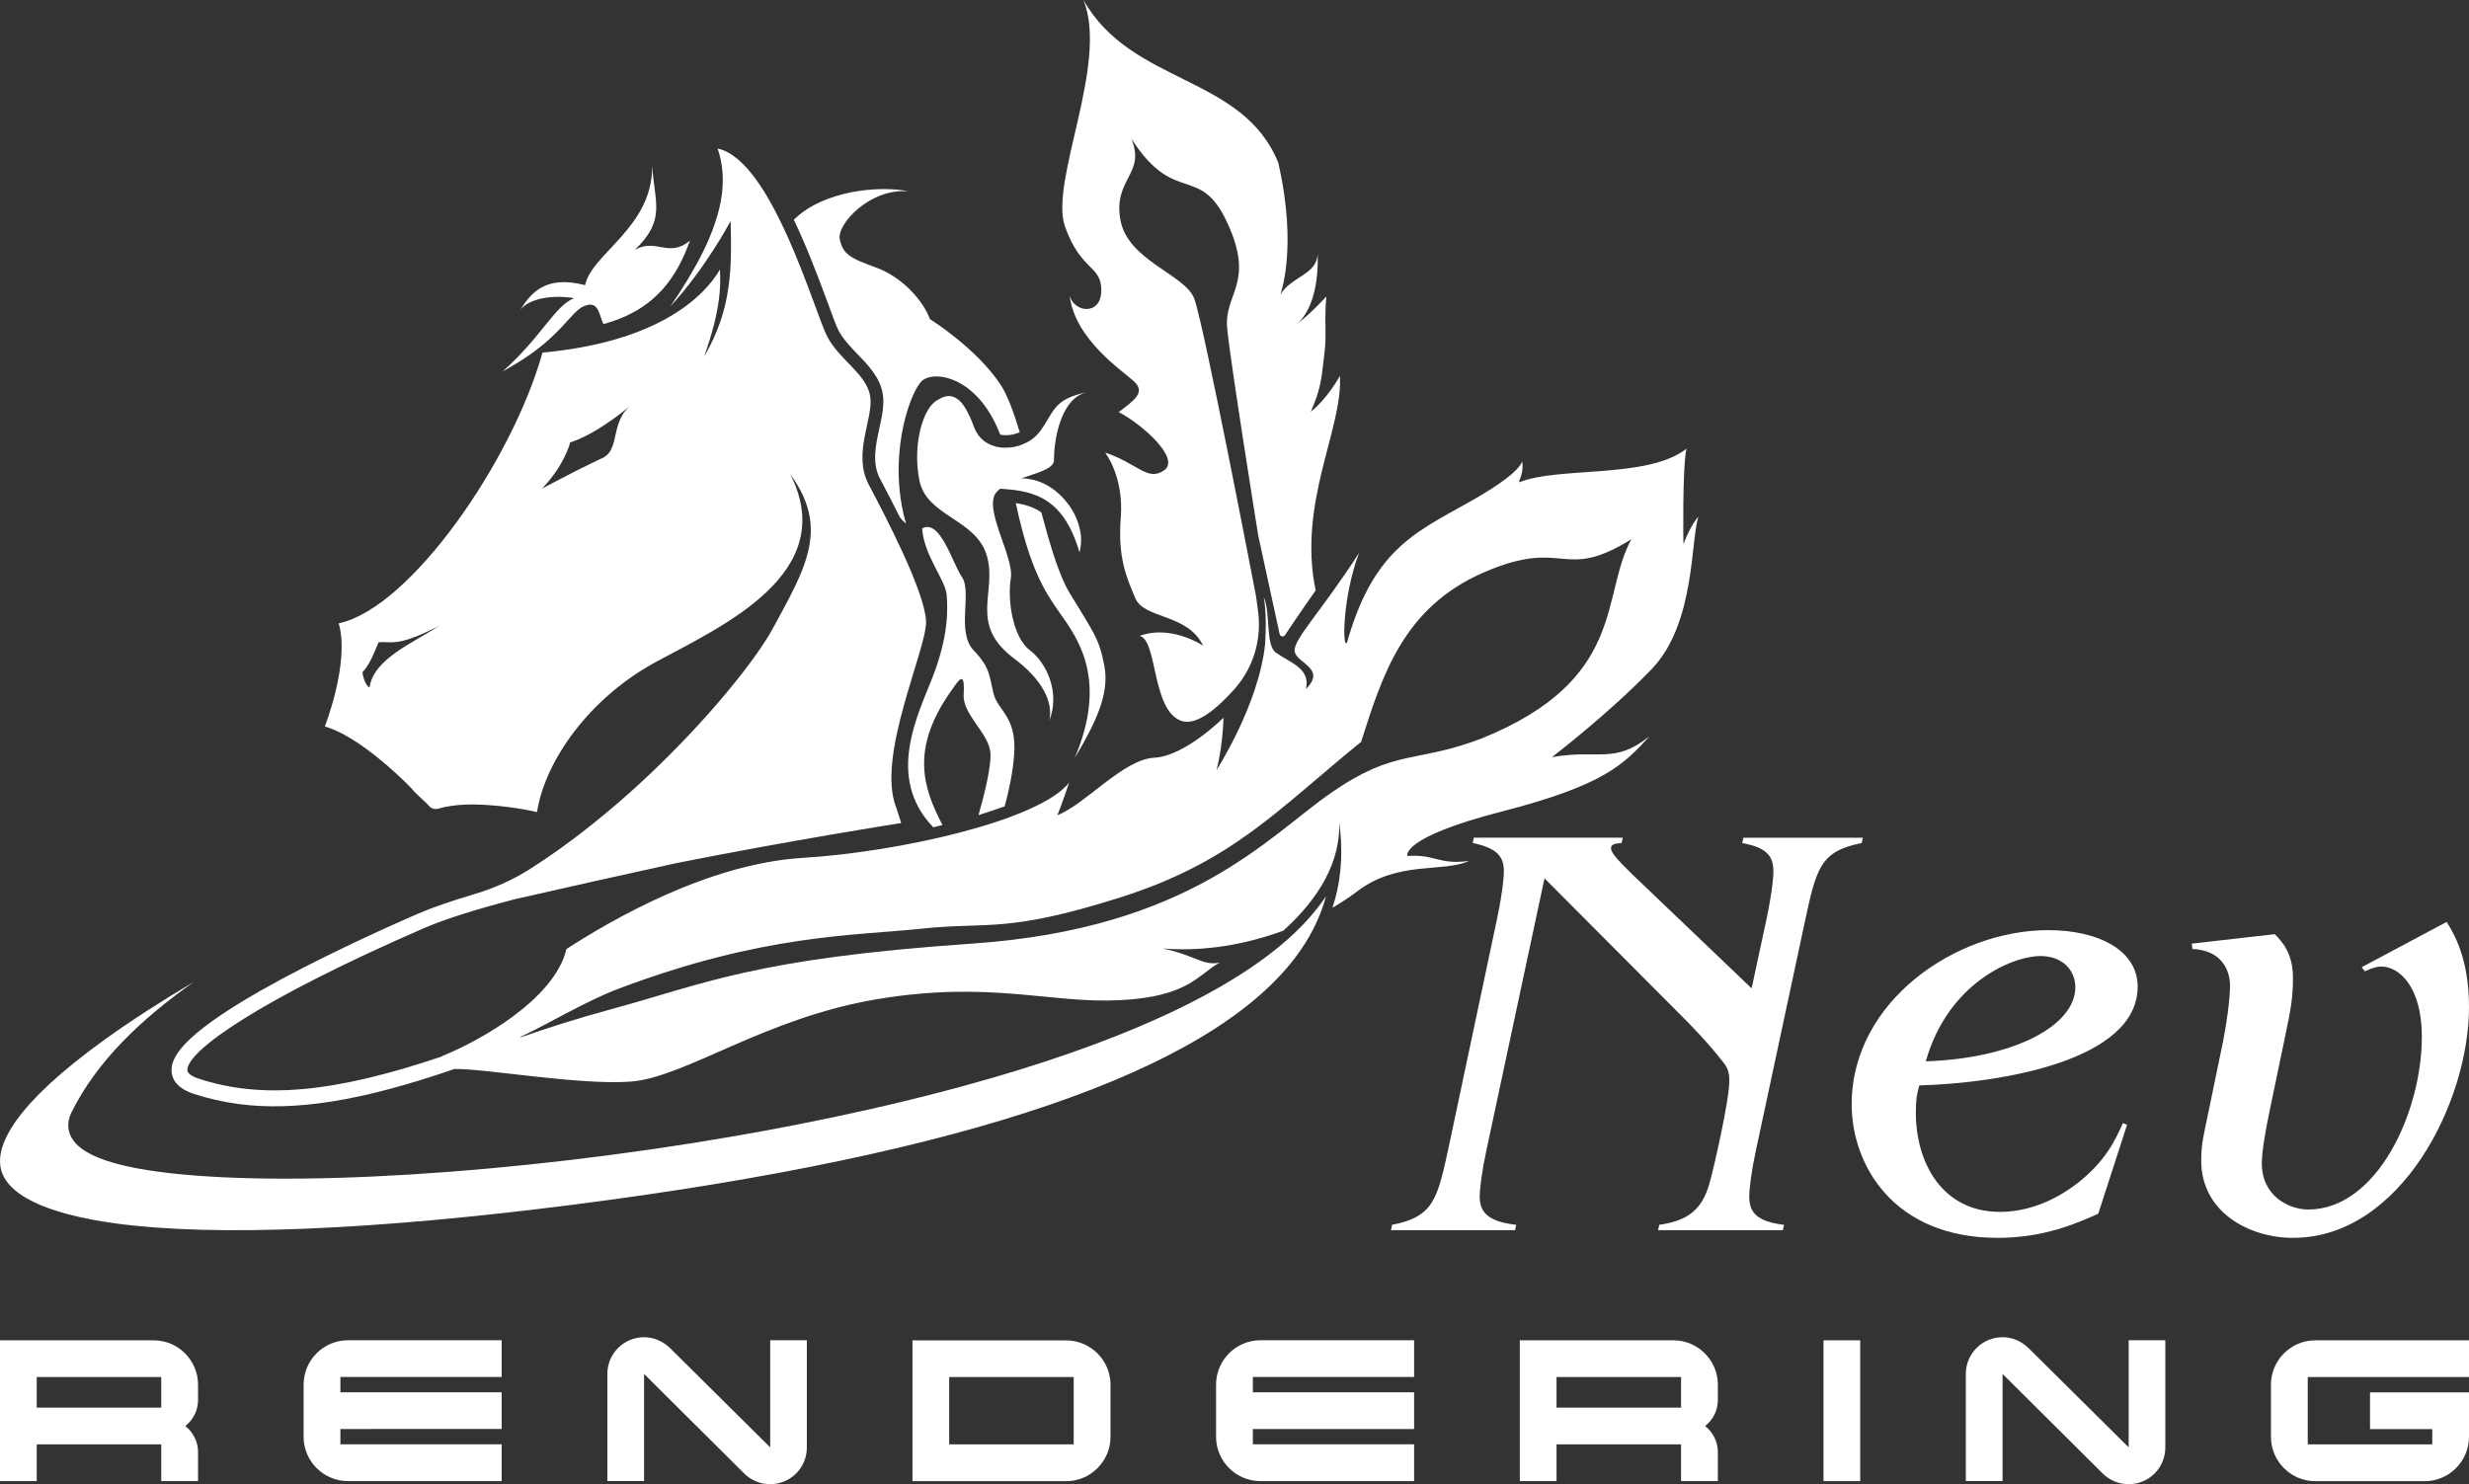 <?xml version="1.0" encoding="utf-8"?>
<!-- Generator: Adobe Illustrator 23.0.3, SVG Export Plug-In . SVG Version: 6.00 Build 0)  -->
<svg version="1.1" id="Layer_1" xmlns="http://www.w3.org/2000/svg" xmlns:xlink="http://www.w3.org/1999/xlink" x="0px" y="0px"
	 viewBox="0 0 324 194.82" style="enable-background:new 0 0 324 194.82;" xml:space="preserve">
<rect x="0" y="0" width="324" height="194.82" fill="#333333" stroke="none"/>
<style type="text/css">
	.st0{fill:#FFFFFF;}
	.st1{fill:url(#SVGID_1_);}
	.st2{fill:url(#SVGID_2_);}
	.st3{fill:url(#SVGID_3_);}
	.st4{fill:url(#SVGID_4_);}
	.st5{fill:url(#SVGID_5_);}
	.st6{fill:url(#SVGID_6_);}
	.st7{fill:url(#SVGID_7_);}
	.st8{fill:url(#SVGID_8_);}
	.st9{fill:url(#SVGID_9_);}
	.st10{fill:url(#SVGID_10_);}
	.st11{fill:url(#SVGID_11_);}
	.st12{fill:url(#SVGID_12_);}
	.st13{fill:url(#SVGID_13_);}
	.st14{fill:url(#SVGID_14_);}
	.st15{fill:url(#SVGID_15_);}
	.st16{fill:url(#SVGID_16_);}
	.st17{fill:url(#SVGID_17_);}
	.st18{fill:url(#SVGID_18_);}
	.st19{fill:url(#SVGID_19_);}
	.st20{fill:url(#SVGID_20_);}
	.st21{fill:url(#SVGID_21_);}
	.st22{fill:url(#SVGID_22_);}
	.st23{fill:url(#SVGID_23_);}
	.st24{fill:url(#SVGID_24_);}
	.st25{fill:url(#SVGID_25_);}
	.st26{fill:url(#SVGID_26_);}
	.st27{fill:url(#SVGID_27_);}
	.st28{fill:url(#SVGID_28_);}
	.st29{fill:url(#SVGID_29_);}
	.st30{fill:url(#SVGID_30_);}
	.st31{fill:url(#SVGID_31_);}
	.st32{fill:url(#SVGID_32_);}
	.st33{fill:url(#SVGID_33_);}
	.st34{fill:url(#SVGID_34_);}
	.st35{fill:url(#SVGID_35_);}
	.st36{fill:url(#SVGID_36_);}
	.st37{fill:url(#SVGID_37_);}
	.st38{fill:url(#SVGID_38_);}
	.st39{fill:url(#SVGID_39_);}
	.st40{fill:url(#SVGID_40_);}
	.st41{fill:url(#SVGID_41_);}
	.st42{fill:url(#SVGID_42_);}
	.st43{fill:url(#SVGID_43_);}
	.st44{fill:url(#SVGID_44_);}
	.st45{fill:url(#SVGID_45_);}
</style>
<g>
	<g>
		<path class="st0" d="M110.06,43.42c0.59,1.11,1.56,2.12,2.49,3.09c1.47,1.52,2.99,3.1,3.31,5.3c0.2,1.38-0.12,2.84-0.46,4.4
			c-0.49,2.25-1,4.58,0.09,6.64c0.97,1.84,1.85,3.54,2.63,5.11c0.26,0.3,0.52,0.56,0.78,0.78c-2.43-8.4,0.25-16.57,1.91-18.57
			c1.42-1.72,7.46-0.95,10.44,6.87c0.08,0.02,0.17,0.04,0.26,0.05c0.77,0.1,1.6-0.04,2.31-0.36c-0.8-2.63-1.61-4.85-2.48-6.18
			c-3.2-4.88-9.31-8.66-9.31-8.66c-0.86-2.39-3.6-5.52-7.09-6.78c-3.49-1.26-4.31-1.77-4.74-3.7c-0.43-1.94,3.97-6.78,9.05-6.29
			c-3.79-0.8-11.14-0.16-15.08,3.72c1.61,3.36,3.06,7.14,4.42,10.82C109.21,41.37,109.76,42.86,110.06,43.42z"/>
		<path class="st0" d="M144.93,87.45c-0.69-3.65-1.31-4.23-4.62-9.71c-1.32-2.19-2.51-6.18-3.66-10.49
			c-0.98-0.67-2.09-1.02-3.35-1.22c1.79,8.39,3.69,11.5,5.76,14.41c2.41,3.39,6.33,8.76,1.98,19.04
			C143.72,94.99,145.63,91.1,144.93,87.45z"/>
		<path class="st0" d="M65.96,48.75c1.32-0.72,2.45-1.42,3.42-2.09c1.09-0.76,1.98-1.48,2.72-2.15c2.38-2.15,3.3-3.78,4.5-4.31
			c1.91-0.84,1.97,0.96,2.58,2.34c7.15-1.93,9.77-6.57,11.36-10.95c-2.81,2.32-4.44-0.4-7.25,1.22c4.12-3.94,2.62-6.14,2.29-11.07
			c0.11,8.1-7.94,11.51-8.8,15.69c-5.23-1.36-7.13,1.05-8.51,3.26c1.16-1.53,4.22-2.03,7.08-1.55
			C72.82,40.09,71.06,44.25,65.96,48.75z"/>
		<path class="st0" d="M131.81,58.76c-0.03,0-0.06,0-0.09,0c-0.03,0-0.06,0-0.09,0c-0.12-0.01-0.23-0.02-0.35-0.03c0,0,0,0-0.01,0
			c-0.01,0-0.01,0-0.02,0c-0.17-0.02-0.33-0.06-0.49-0.09c-0.02-0.01-0.04-0.01-0.07-0.02c-0.16-0.04-0.31-0.09-0.47-0.15
			c-0.03-0.01-0.06-0.02-0.09-0.03c-0.15-0.06-0.3-0.13-0.44-0.2c-0.02-0.01-0.05-0.03-0.07-0.04c-0.15-0.08-0.29-0.17-0.43-0.27
			c0,0-0.01-0.01-0.01-0.01c-0.13-0.1-0.26-0.21-0.38-0.33c-0.02-0.02-0.04-0.03-0.05-0.05c-0.12-0.12-0.23-0.25-0.33-0.38
			c-0.02-0.03-0.04-0.05-0.06-0.08c-0.1-0.14-0.19-0.29-0.28-0.45c-0.01-0.02-0.03-0.05-0.04-0.08c-0.09-0.17-0.17-0.35-0.24-0.54
			c-0.08-0.21-0.15-0.41-0.23-0.61c-0.02-0.05-0.04-0.1-0.06-0.15c-0.07-0.18-0.14-0.35-0.22-0.51c-0.01-0.01-0.01-0.03-0.02-0.04
			c-0.08-0.17-0.16-0.33-0.24-0.49c-0.02-0.04-0.04-0.08-0.06-0.12c-0.07-0.13-0.14-0.26-0.21-0.38c-0.01-0.02-0.02-0.04-0.03-0.06
			c-0.08-0.13-0.16-0.25-0.24-0.37c-0.02-0.03-0.04-0.06-0.06-0.09c-0.07-0.1-0.14-0.19-0.21-0.27c-0.01-0.02-0.03-0.04-0.04-0.05
			c-0.08-0.09-0.17-0.18-0.25-0.26c-0.02-0.02-0.04-0.04-0.06-0.06c-0.07-0.06-0.14-0.12-0.22-0.17c-0.02-0.01-0.04-0.03-0.05-0.04
			c-0.09-0.06-0.17-0.11-0.26-0.15c-0.02-0.01-0.04-0.02-0.06-0.03c-0.07-0.03-0.15-0.06-0.22-0.09c-0.02-0.01-0.04-0.01-0.06-0.02
			c-0.09-0.02-0.18-0.04-0.26-0.05c-0.12-0.01-0.24-0.02-0.37-0.01c-0.03,0-0.06,0.01-0.09,0.01c-0.1,0.01-0.2,0.03-0.29,0.06
			c-0.04,0.01-0.09,0.03-0.13,0.04c-0.09,0.03-0.18,0.07-0.28,0.11c-0.04,0.02-0.08,0.03-0.12,0.06c-0.13,0.07-0.26,0.14-0.4,0.23
			c-1.9,0.93-3.35,5.77-2.41,10.54c0.94,4.77,7.42,5.05,8.85,9.89c1.42,4.84-2.49,8.95,3.61,13.53c5.66,4.25,4.7,7.77,4.54,8.25
			c1.55-3.72-0.28-7.69-2.51-9.37c-2.24-1.69-2.96-6.62-2.49-9.42c0.48-2.8-3.71-9.22-1.88-11.32c0.14-0.16,0.3-0.31,0.48-0.45h0
			c0.31,0.02,0.62,0.04,0.93,0.07c0.02,0,0.05,0,0.07,0.01c0.23,0.02,0.46,0.04,0.68,0.07c0,0,0,0,0,0
			c0.07,0.01,0.14,0.01,0.21,0.02c1.03,0.14,2.01,0.36,2.92,0.74c0,0,0,0,0,0c0.01,0,0.02,0.01,0.03,0.01
			c0.09,0.04,0.17,0.07,0.25,0.11c0.03,0.01,0.06,0.02,0.08,0.04c0.11,0.05,0.22,0.11,0.33,0.16c0.02,0.01,0.05,0.03,0.07,0.04
			c0.09,0.05,0.17,0.09,0.25,0.14c0.04,0.02,0.07,0.05,0.11,0.07c0.07,0.04,0.14,0.08,0.21,0.13c0.04,0.03,0.08,0.05,0.12,0.08
			c0.07,0.04,0.13,0.09,0.19,0.14c0.04,0.03,0.08,0.06,0.12,0.09c0.06,0.05,0.13,0.1,0.19,0.15c0.04,0.03,0.07,0.06,0.11,0.09
			c0.07,0.06,0.14,0.12,0.21,0.19c0.03,0.02,0.05,0.05,0.08,0.07c0.1,0.09,0.19,0.18,0.29,0.28c0.02,0.02,0.03,0.03,0.05,0.05
			c0.08,0.08,0.16,0.16,0.23,0.25c0.03,0.04,0.06,0.07,0.09,0.11c0.06,0.07,0.12,0.14,0.18,0.21c0.03,0.04,0.07,0.09,0.1,0.13
			c0.06,0.07,0.11,0.14,0.16,0.22c0.03,0.05,0.07,0.09,0.1,0.14c0.05,0.08,0.11,0.15,0.16,0.23c0.03,0.05,0.06,0.09,0.09,0.14
			c0.06,0.09,0.11,0.18,0.17,0.28c0.02,0.04,0.05,0.08,0.07,0.12c0.08,0.14,0.16,0.28,0.24,0.42c0.01,0.02,0.02,0.03,0.03,0.05
			c0.07,0.13,0.14,0.26,0.2,0.4c0.03,0.05,0.05,0.11,0.07,0.16c0.05,0.1,0.1,0.21,0.15,0.32c0.03,0.06,0.05,0.13,0.08,0.19
			c0.04,0.1,0.09,0.21,0.13,0.32c0.03,0.07,0.05,0.14,0.08,0.2c0.04,0.11,0.08,0.22,0.13,0.34c0.03,0.07,0.05,0.14,0.08,0.21
			c0.04,0.12,0.09,0.25,0.13,0.38c0.02,0.06,0.04,0.12,0.06,0.19c0.06,0.19,0.12,0.39,0.18,0.6c0.04-0.13,0.07-0.26,0.09-0.39
			c0.01-0.04,0.01-0.09,0.02-0.13c0.02-0.09,0.03-0.17,0.04-0.26c0.01-0.05,0.01-0.11,0.02-0.16c0.01-0.08,0.02-0.16,0.02-0.24
			c0-0.06,0-0.11,0.01-0.17c0-0.08,0.01-0.15,0.01-0.23c0-0.06,0-0.12,0-0.18c0-0.07,0-0.15-0.01-0.22c0-0.06-0.01-0.12-0.01-0.18
			c-0.01-0.07-0.01-0.15-0.02-0.22c-0.01-0.06-0.02-0.12-0.03-0.19c-0.01-0.07-0.02-0.15-0.04-0.22c-0.01-0.06-0.02-0.13-0.04-0.19
			c-0.01-0.07-0.03-0.14-0.05-0.22c-0.01-0.06-0.03-0.13-0.05-0.19c-0.02-0.07-0.04-0.14-0.06-0.21c-0.02-0.06-0.04-0.12-0.06-0.19
			c-0.02-0.07-0.05-0.14-0.07-0.21c-0.02-0.06-0.04-0.12-0.07-0.19c-0.03-0.07-0.05-0.14-0.08-0.21c-0.02-0.06-0.05-0.12-0.08-0.18
			c-0.03-0.07-0.06-0.14-0.09-0.21c-0.03-0.06-0.05-0.12-0.08-0.18c-0.03-0.07-0.07-0.14-0.11-0.21c-0.03-0.06-0.06-0.12-0.09-0.17
			c-0.04-0.07-0.08-0.14-0.12-0.2c-0.03-0.06-0.06-0.11-0.1-0.17c-0.04-0.07-0.09-0.14-0.14-0.21c-0.03-0.05-0.06-0.1-0.1-0.15
			c-0.08-0.12-0.16-0.23-0.25-0.34c-0.04-0.05-0.07-0.09-0.11-0.14c-0.05-0.07-0.1-0.14-0.16-0.2c-0.04-0.05-0.08-0.1-0.13-0.15
			c-0.05-0.06-0.1-0.12-0.16-0.18c-0.05-0.05-0.09-0.1-0.14-0.15c-0.05-0.06-0.11-0.11-0.16-0.17c-0.05-0.05-0.1-0.1-0.15-0.14
			c-0.05-0.05-0.11-0.1-0.17-0.15c-0.05-0.05-0.1-0.09-0.16-0.14c-0.06-0.05-0.11-0.1-0.17-0.15c-0.05-0.04-0.11-0.09-0.16-0.13
			c-0.06-0.05-0.12-0.09-0.18-0.14c-0.06-0.04-0.11-0.08-0.17-0.12c-0.06-0.04-0.12-0.08-0.19-0.13c-0.06-0.04-0.12-0.08-0.18-0.11
			c-0.06-0.04-0.13-0.08-0.19-0.12c-0.06-0.03-0.12-0.07-0.18-0.1c-0.07-0.04-0.13-0.07-0.2-0.11c-0.06-0.03-0.12-0.06-0.18-0.09
			c-0.07-0.03-0.14-0.06-0.21-0.09c-0.06-0.03-0.12-0.05-0.19-0.08c-0.07-0.03-0.15-0.06-0.22-0.08c-0.06-0.02-0.12-0.05-0.18-0.07
			c-0.08-0.03-0.15-0.05-0.23-0.07c-0.06-0.02-0.12-0.04-0.18-0.05c-0.08-0.02-0.17-0.04-0.25-0.06c-0.2-0.05-0.41-0.09-0.62-0.12
			c-0.29-0.04-0.58-0.06-0.88-0.06c0,0,0,0,0,0c2.12-0.73,4.33-1.26,4.3-2.42c-0.04-1.81,0.59-7.93,4.23-8.87
			c-4.42,0.94-4.19,2.6-6.1,5.16c-0.07,0.09-0.14,0.17-0.21,0.26c-0.02,0.03-0.05,0.05-0.08,0.08c-0.05,0.05-0.1,0.11-0.15,0.16
			c-0.03,0.03-0.06,0.06-0.1,0.09c-0.05,0.05-0.1,0.09-0.15,0.14c-0.04,0.03-0.07,0.06-0.11,0.09c-0.05,0.04-0.11,0.08-0.16,0.13
			c-0.04,0.03-0.08,0.06-0.11,0.08c-0.06,0.04-0.11,0.08-0.17,0.12c-0.04,0.02-0.08,0.05-0.12,0.07c-0.06,0.04-0.13,0.07-0.19,0.11
			c-0.04,0.02-0.07,0.04-0.11,0.06c-0.07,0.04-0.15,0.08-0.22,0.11c-0.03,0.01-0.06,0.03-0.09,0.04c-0.09,0.04-0.18,0.08-0.27,0.11
			l0,0C133.5,58.64,132.64,58.79,131.81,58.76C131.81,58.76,131.81,58.76,131.81,58.76z"/>
		<path class="st0" d="M131.84,105.84c0.52-1.88,1.05-4.29,1.24-6.7c0.39-5.14-2.12-5.78-2.7-8.1c-0.59-2.33-0.36-3.29-2.63-5.7
			c-2.27-2.4-0.17-7.61-1.51-9.59c-1.33-1.98-2.86-7.67-5.23-6.39c0.22,3.52,3.08,6.8,3.22,8.72c0.14,1.92,0.28,5.33-1.86,10.83
			c-1.92,4.95-6.18,13.13,0.1,19.68c0.41-0.1,0.81-0.2,1.21-0.3c-2.53-4.85-4.36-10.07,1.39-17.96c1.13-1.7,1.53-1.74,1.39,0.84
			c-0.15,2.58,3.13,4.91,3.49,7.46c0.23,1.67-0.8,5.75-1.54,8.36C129.61,106.6,130.76,106.23,131.84,105.84z"/>
		<path class="st0" d="M222.88,67.83c0,0-0.84,0.74-1.97,3.56c0,0-0.16-9.9,0.4-12.49c-5.11,3.99-16.78,2.31-21.89,4.39
			c-0.32-0.04,0.58-0.85,0.34-2.73c-0.27,0.75-1.5,2.15-5.76,4.65c-7.5,4.41-13.58,6.14-17.24,19.15
			c-0.65,0.87-0.56-6.13,1.59-11.79c-5.1,7.92-8.77,11.47-8.44,13c0.33,1.53,4.17,2.16,1.47,4.87c0.61-2.73-2.04-3.41-3.9-4.75
			c-1.46-0.92-0.68-5.05-1.65-7.36c0,0,0.45,1.97,0.19,6.16c-0.81,7.99-6.39,16.6-6.39,16.6s0.8-2.76,0.93-6.89
			c0,0-5.04,5.06-9.1,5.26s-9.01,6.12-12.7,7.54c0,0,0.8-2.02,1.53-4.26c-3.97,4.99-22.37,9.1-34.91,9.86
			c-12.54,0.76-25.34,8.28-31.05,11.97c-1.51,6.49-11.18,11.99-16.34,14.06c0,0,0.01,0.01,0.03,0.03
			c-14.29,4.83-23.69,5.62-31.9,2.94c-0.56-0.18-1.5-0.57-1.53-1.12c-0.12-2.5,9.42-9.24,31-18.63c2.86-1.25,7.07-2.54,11.97-3.82
			c7.33-1.67,14.58-3.29,21.21-4.74c15.15-3.01,29.23-5.22,29.49-5.26l-0.64-2c-2.71-6.74,4.03-20.83,3.9-24.48
			c-0.13-3.84-5.33-13.81-7.51-17.92c-2.17-4.11,0.62-8.65,0.19-11.57c-0.43-2.92-4-4.77-5.63-7.85
			c-1.63-3.08-7.24-23.21-14.4-24.71c0.61,1.77,0.82,3.66,0.59,5.77c-0.02,0.19-0.05,0.38-0.08,0.58c-0.03,0.19-0.06,0.39-0.1,0.59
			c-0.11,0.6-0.25,1.21-0.44,1.84c-0.12,0.42-0.26,0.85-0.41,1.29c-0.08,0.22-0.16,0.44-0.24,0.66c-0.17,0.45-0.36,0.9-0.56,1.37
			c-0.2,0.47-0.42,0.94-0.66,1.42c-0.24,0.48-0.49,0.98-0.77,1.48c-0.41,0.76-0.86,1.54-1.35,2.35c-0.65,1.08-1.38,2.2-2.19,3.37
			c4.62-4.97,7.92-11.21,7.92-11.21c0.14,6.02,0.23,11.49-3.49,17.81c2.39-6.63,2.14-9.8,2.09-11.45
			c-2.13,3.67-8.24,9.53-23.29,10.91c-3.96,14.2-17.33,33.54-26.74,35.54c1.49,5.11-1.82,13.53-1.82,13.53
			c0.16,0.05,0.32,0.1,0.48,0.16c0.32,0.11,0.65,0.25,0.98,0.39c1.32,0.59,2.67,1.44,3.93,2.36c0.32,0.23,0.63,0.46,0.93,0.7
			c0.15,0.12,0.3,0.24,0.45,0.35c0.44,0.35,0.87,0.71,1.27,1.05c2,1.71,3.38,3.18,3.38,3.18c0.13,0.18,0.3,0.36,0.49,0.55
			c0.57,0.57,1.3,1.17,1.76,1.7c0.04,0.05,0.09,0.1,0.14,0.14c0.02,0.01,0.03,0.02,0.05,0.04c0.04,0.03,0.07,0.05,0.11,0.07
			c0.02,0.01,0.04,0.02,0.06,0.03c0.04,0.02,0.08,0.03,0.12,0.05c0.02,0.01,0.04,0.02,0.07,0.02c0.04,0.01,0.09,0.02,0.13,0.03
			c0.02,0,0.04,0.01,0.06,0.01c0.08,0.01,0.16,0.01,0.24,0.01c0.02,0,0.04,0,0.05-0.01c0.08-0.01,0.17-0.02,0.25-0.05
			c0.16-0.05,0.32-0.09,0.49-0.13c0.05-0.01,0.11-0.02,0.17-0.04c0.11-0.03,0.23-0.05,0.34-0.07c0.07-0.01,0.14-0.03,0.21-0.04
			c0.11-0.02,0.21-0.04,0.32-0.05c0.07-0.01,0.15-0.02,0.22-0.03c0.11-0.01,0.21-0.03,0.32-0.04c0.08-0.01,0.15-0.02,0.23-0.03
			c0.11-0.01,0.22-0.02,0.33-0.03c0.08-0.01,0.15-0.01,0.23-0.02c0.11-0.01,0.23-0.01,0.35-0.02c0.07,0,0.15-0.01,0.22-0.01
			c0.13-0.01,0.26-0.01,0.39-0.01c0.06,0,0.12,0,0.18-0.01c0.19,0,0.38,0,0.57,0c0.03,0,0.05,0,0.08,0c0.16,0,0.33,0,0.49,0.01
			c0.07,0,0.14,0,0.21,0.01c0.12,0,0.24,0.01,0.36,0.01c0.08,0,0.16,0.01,0.24,0.01c0.11,0.01,0.22,0.01,0.33,0.02
			c0.08,0,0.16,0.01,0.24,0.02c0.11,0.01,0.22,0.02,0.33,0.02c0.08,0.01,0.16,0.01,0.23,0.02c0.11,0.01,0.22,0.02,0.33,0.03
			c0.07,0.01,0.15,0.01,0.22,0.02c0.11,0.01,0.23,0.02,0.34,0.03c0.07,0.01,0.13,0.01,0.2,0.02c0.12,0.01,0.25,0.03,0.37,0.04
			c0.05,0.01,0.1,0.01,0.15,0.02c0.17,0.02,0.34,0.04,0.5,0.06c0,0,0,0,0.01,0c0.14,0.02,0.28,0.04,0.42,0.06
			c0.04,0.01,0.08,0.01,0.12,0.02c0.1,0.01,0.19,0.03,0.29,0.04c0.05,0.01,0.1,0.02,0.16,0.02c0.08,0.01,0.16,0.02,0.23,0.04
			c0.05,0.01,0.11,0.02,0.16,0.03c0.07,0.01,0.14,0.02,0.21,0.03c0.05,0.01,0.1,0.02,0.15,0.03c0.07,0.01,0.13,0.02,0.2,0.03
			c0.04,0.01,0.09,0.02,0.13,0.02c0.07,0.01,0.13,0.02,0.2,0.04c0.04,0.01,0.07,0.01,0.11,0.02c0.08,0.02,0.16,0.03,0.23,0.04
			c0.02,0,0.03,0.01,0.05,0.01c0.09,0.02,0.17,0.03,0.24,0.05c0.03,0.01,0.06,0.01,0.1,0.02c0.04,0.01,0.09,0.02,0.13,0.03
			c0.03,0.01,0.06,0.01,0.08,0.02c0.04,0.01,0.07,0.01,0.1,0.02c0.02,0.01,0.05,0.01,0.07,0.01c0.03,0.01,0.06,0.01,0.08,0.02
			c0.02,0,0.04,0.01,0.05,0.01c0.03,0.01,0.05,0.01,0.07,0.02c0.01,0,0.02,0,0.03,0.01c0.02,0,0.03,0.01,0.04,0.01
			c0.03,0.01,0.04,0.01,0.04,0.01c1.05-6.81,6.93-15.02,15.61-19.72c8.68-4.7,24.2-11.61,17.63-24.63c2.91,4,3.19,7.38,2.1,11
			c-0.12,0.4-0.26,0.81-0.41,1.22c-0.08,0.2-0.16,0.41-0.24,0.62c-0.42,1.03-0.93,2.1-1.5,3.21c-0.11,0.22-0.23,0.45-0.35,0.67
			c-0.59,1.13-1.24,2.31-1.92,3.56c-0.27,0.5-0.61,1.06-1.01,1.68c-1.59,2.47-4.17,5.82-7.46,9.52c-0.41,0.46-0.83,0.93-1.27,1.4
			c-0.43,0.47-0.88,0.95-1.33,1.43c-1.59,1.68-3.3,3.39-5.11,5.11c-0.52,0.49-1.04,0.98-1.58,1.47c-0.8,0.73-1.62,1.46-2.45,2.18
			c-0.56,0.48-1.12,0.96-1.69,1.43c-0.57,0.47-1.15,0.94-1.73,1.41c-1.16,0.93-2.35,1.84-3.56,2.72c-0.9,0.66-1.82,1.31-2.75,1.93
			c-0.62,0.42-1.24,0.83-1.86,1.22c-0.01,0.01-0.03,0.02-0.04,0.03c-2.29,1.46-4.79,2.56-7.4,3.33c-2.92,0.87-5.45,1.73-7.4,2.58
			c-4.59,2-13.36,5.97-20.62,10.1c-10.58,6.03-11.7,8.9-11.62,10.53c0.04,0.94,0.59,2.22,2.96,2.99c1.85,0.6,3.76,1.04,5.75,1.31
			c7.52,1.01,16.31-0.41,28.41-4.59c3.93-0.08,16.38,2.15,23.09,1.66c7.19-0.52,17.6-8.37,32.43-10.83s22.61,0.6,31.81,0.14
			c9.2-0.46,10.35-3.5,13.1-4.93c-2.29,0.44-3.17-0.96-7.51-1.86c5.62,0.47,11.13-0.6,15.85-2.33c4.76-4.3,7.45-9.01,7.35-14.14
			c0.42,3.16,0.4,6.58-0.6,10.14c-0.08,0.28-0.17,0.57-0.26,0.86c-0.01,0.04-0.03,0.09-0.04,0.13c1.21-0.71,2.31-1.44,3.26-2.16
			c5.33-4.06,11.17-2.43,14.67-3.98c-4.11,0.51-4.34-0.9-8.09-0.66c0,0-1.06-2.37,12.37-5.83c13.43-3.45,16.03-6.19,19.39-9.88
			c-4.65,3.73-6.7,1.65-12.8,2.74c0,0,7.46-5.69,13.15-11.62C222.49,81.8,221.85,70.77,222.88,67.83z M48.5,90.25
			c-0.71-0.36-0.94-1.99-0.94-1.99c1.02-1.16,1.47-2.41,2.11-3.94c0.1-0.01,0.2-0.02,0.3-0.03s0.19-0.01,0.28-0.01
			c0.32,0,0.64,0.03,1,0.03c0.31,0,0.66-0.02,1.09-0.09c0.36-0.06,0.76-0.16,1.25-0.31c0.29-0.09,0.61-0.21,0.96-0.34
			c0.82-0.32,1.82-0.78,3.06-1.42C54.37,84.31,48.96,86.49,48.5,90.25z M81.58,54.64c-0.09,0.16-0.17,0.33-0.24,0.5
			c-0.07,0.17-0.13,0.34-0.19,0.5c-0.06,0.17-0.11,0.34-0.15,0.51c-0.02,0.08-0.05,0.17-0.07,0.25c-0.09,0.34-0.16,0.67-0.23,0.99
			c-0.04,0.16-0.07,0.32-0.11,0.47c-0.08,0.31-0.17,0.6-0.28,0.87c-0.11,0.27-0.24,0.52-0.42,0.74c-0.09,0.11-0.18,0.21-0.29,0.3
			c-0.16,0.14-0.35,0.26-0.56,0.36c-0.51,0.23-1.17,0.55-1.9,0.91c-0.1,0.05-0.21,0.1-0.32,0.16c-0.21,0.11-0.43,0.21-0.65,0.32
			c-0.33,0.16-0.66,0.33-0.99,0.5c-0.33,0.17-0.66,0.33-0.97,0.5c-0.11,0.05-0.21,0.11-0.31,0.16c-0.21,0.11-0.41,0.21-0.6,0.31
			c-0.1,0.05-0.19,0.1-0.28,0.15c-0.18,0.1-0.36,0.19-0.52,0.27c-0.82,0.43-1.36,0.71-1.36,0.71c3.01-3.14,3.68-6.05,3.68-6.05
			c0.17-0.06,0.34-0.12,0.52-0.18c0.05-0.02,0.11-0.04,0.16-0.06c0.03-0.01,0.06-0.02,0.08-0.03c0.2-0.08,0.4-0.17,0.6-0.26
			c0.06-0.03,0.11-0.05,0.17-0.08c0.06-0.03,0.12-0.05,0.18-0.08c0.03-0.01,0.05-0.03,0.08-0.04c0.09-0.04,0.18-0.09,0.27-0.13
			c0.03-0.02,0.06-0.03,0.09-0.05c0.08-0.04,0.17-0.09,0.25-0.13c0.04-0.02,0.09-0.05,0.13-0.07c0.07-0.04,0.14-0.07,0.21-0.11
			c0.06-0.03,0.12-0.07,0.18-0.1c0.05-0.03,0.11-0.06,0.16-0.09c0.05-0.03,0.1-0.06,0.15-0.09c0.06-0.04,0.12-0.07,0.19-0.11
			c0.04-0.03,0.09-0.05,0.13-0.08c0.07-0.04,0.13-0.08,0.2-0.12c0.02-0.01,0.04-0.03,0.06-0.04c0.09-0.05,0.17-0.11,0.26-0.16
			c0.04-0.03,0.08-0.05,0.12-0.08c0.07-0.04,0.13-0.08,0.2-0.13c0.05-0.03,0.1-0.06,0.15-0.1c0.05-0.04,0.11-0.07,0.16-0.11
			c0.03-0.02,0.07-0.05,0.1-0.07c0.07-0.04,0.13-0.09,0.2-0.13c0.01-0.01,0.03-0.02,0.04-0.03c0.08-0.06,0.17-0.11,0.25-0.17
			c0.02-0.02,0.05-0.03,0.07-0.05c0.07-0.05,0.14-0.1,0.21-0.14c0.03-0.02,0.05-0.04,0.08-0.06c0.06-0.05,0.13-0.09,0.19-0.14
			c0.01-0.01,0.02-0.02,0.04-0.03c0.07-0.05,0.15-0.11,0.22-0.16c0.03-0.02,0.05-0.04,0.08-0.06c0.05-0.04,0.11-0.08,0.16-0.12
			c0.03-0.02,0.05-0.04,0.07-0.05c0.05-0.04,0.11-0.08,0.16-0.12c0,0,0.01-0.01,0.01-0.01c0.07-0.05,0.14-0.1,0.2-0.15
			c0,0,0.01-0.01,0.01-0.01c0.13-0.1,0.25-0.2,0.36-0.28c0.02-0.02,0.04-0.03,0.06-0.05c0.04-0.03,0.07-0.06,0.1-0.08
			c0.01-0.01,0.02-0.02,0.04-0.03c0.14-0.11,0.25-0.2,0.34-0.27c0.05-0.04,0.08-0.07,0.12-0.09c0.02-0.02,0.04-0.03,0.05-0.04
			c0.02-0.02,0.03-0.03,0.03-0.03C82.2,53.68,81.84,54.15,81.58,54.64z M194.41,96.94c-8.63,3.3-11.22,1.25-19.65,7.07
			c-8.43,5.82-18.45,17.87-47.2,19.85c-28.75,1.98-35.03,5.27-47.61,8.68c-4.17,1.13-8.2,2.42-11.62,3.62l-0.03-0.06
			c3.3-1.5,8.41-4.64,12.97-6.36c18.92-7.12,30.79-6.91,39.63-7.84c8.84-0.94,11.07,0.64,25.94-4.05
			c14.87-4.69,20.67-11.46,31.77-20.47c2.74-8.54,5.46-17.67,16.18-22.28c10.72-4.62,10.12,1.36,19.28-4.31
			C209.99,78.31,213.52,89.2,194.41,96.94z"/>
		<path class="st0" d="M139.76,29.74c2.09,5.9,4.79,5.05,4.76,8.39c-0.02,3.34-3.59,2.91-4.16,0.66c0.73,5.87,7.02,9.9,8.5,11.32
			c1.48,1.41-0.02,2.43-2.05,3.98c3.12,1.63,8.14,6.11,5.96,7.64c-2.18,1.53-3.52-0.93-7.74-2.32c0,0,2.46,3.13,2.05,8.48
			c-0.42,5.36,0.76,7.9,1.91,10.64c1.15,2.74,6.87,1.99,8.88,6.21c-1.54-0.97-5.03-2.5-8.33-1.27c2.37,0.47,1.57,9.78,5.48,11.15
			c1.99,0.7,4.73-1.66,6.96-4.15c2.49-2.79,3.62-6.54,3.11-10.25l-0.27-1.99c0,0-6.87-35.85-8.11-39.05
			c-1.24-3.2-8.75-4.97-9.69-10.35c-0.95-5.38,3.39-5.99,1.43-10.65c5.74,8.97,8.99,3.18,12.63,11.11c3.64,7.93-0.48,9.2-0.04,13.81
			s4.08,27.22,4.08,27.22l2.8,12.9c0.07,0.34,0.52,0.43,0.71,0.14c0.74-1.11,2.21-3.3,4.02-5.86c-2.4-11.52,3.62-21.27,3.18-28.16
			c0,0-1.61,2.97-3.82,4.7c1.52-3.39,1.43-5.02,1.78-7.56c0.34-2.54-0.03-4.26,0.26-7.56c0,0-1.96,2.17-3.82,3.59
			c2-1.78,2.83-5.42,2.68-9.25c-0.03,2.83-3.56,3.03-4.91,5.46c0,0,2.33-6.06-0.25-17.34C163.1,9.8,148.49,11.18,142.18,0
			C145.54,8.35,137.67,23.84,139.76,29.74z"/>
		<path class="st0" d="M169.06,123.22c-16.14,14.39-52.39,22.4-72.56,25.89c-28.9,5.01-59.33,6.89-75.71,4.69
			c-6.54-0.88-10.29-2.37-11.44-4.54c-0.37-0.7-0.67-1.84,0.03-3.25c3.37-6.79,9.2-12.29,16.09-17.15
			c-4.41,2.62-8.29,5.12-11.61,7.51C1.69,145.1-0.37,150.29,0.05,153.09c0.54,3.64,5.81,6.24,15.23,7.51
			c12.97,1.74,33.76,0.88,60.14-2.5c51.25-6.57,83.02-17.42,94.43-32.25c1.99-2.59,3.38-5.32,4.16-8.21
			C172.74,119.54,171.09,121.41,169.06,123.22z"/>
	</g>
	<g>
		<path class="st0" d="M244.3,110.66c-5.48,1.08-5.95,3.32-7.49,10.5l-6.41,29.96c-0.54,2.47-0.85,4.94-0.85,5.87
			c0,1.93,0.7,3.32,4.56,3.78l-0.15,0.7h-16.37l0.15-0.7c3.71-0.54,5.56-1.93,6.56-5.33c0.54-1.85,2.63-10.97,2.63-13.51
			c0-0.7,0-1.54-0.77-2.47c-2.09-2.7-4.71-5.33-5.25-5.87l-18.23-18.3l-7.65,35.83c-0.54,2.47-0.85,4.94-0.85,5.87
			c0,1.85,0.7,3.32,4.79,3.78l-0.15,0.7h-16.29l0.15-0.7c5.48-1.08,5.95-3.32,7.49-10.5l6.33-29.89c0.77-3.78,0.85-5.56,0.85-5.95
			c0-1.93-0.77-3.09-4.09-3.78l0.15-0.7h19.54l-0.15,0.7c-0.93,0.08-1.39,0.15-1.39,0.7c0,0.77,1.78,2.39,2.93,3.55l15.52,14.83
			l2.01-9.34c0.77-3.78,0.85-5.56,0.85-5.95c0-2.01-0.77-3.17-4.09-3.78l0.15-0.7h15.68L244.3,110.66z"/>
		<path class="st0" d="M275.35,159.31c-2.93,1.31-7.18,3.17-13.21,3.17c-13.67,0-19.15-9.58-19.15-17.53
			c0-13.51,13.67-22.86,25.79-22.86c6.56,0,11.74,2.63,11.74,7.41c0,9.73-17.99,12.67-28.65,12.97c-0.31,1.08-0.46,1.78-0.46,3.55
			c0,6.64,3.48,13.05,11.04,13.05c3.24,0,6.8-1.16,10.19-3.78c3.63-2.86,4.87-5.48,5.95-7.88l0.54,0.23L275.35,159.31z
			 M272.34,129.58c0-2.24-1.7-4.09-4.56-4.09c-3.78,0-12.2,3.63-15.06,13.82C264.15,138.93,272.34,134.68,272.34,129.58z"/>
		<path class="st0" d="M321.07,121.01c0.93,1.54,2.93,4.71,2.93,11.2c0,12.43-8.96,30.27-23.09,30.27c-5.79,0-12.05-3.4-12.05-10.12
			c0-2.24,0.31-3.32,1-6.64l1.85-8.96c0.46-2.24,0.93-5.56,0.93-7.41c0-1.85-1-4.63-4.94-4.79l-0.08-0.7l10.89-1.24
			c1,1,2.39,2.55,2.39,5.71c0,2.47-0.23,3.94-1,7.57l-2.09,10.04c-0.54,2.55-1,5.33-1,6.72c0,4.48,3.71,6.1,6.1,6.1
			c8.96,0,14.9-12.67,14.9-22.7c0-6.49-2.93-9.19-5.33-9.19c-0.39,0-0.93,0.08-2.16,0.62l-0.39-0.54L321.07,121.01z"/>
	</g>
	<g>
		<path class="st0" d="M25.98,194.41h-4.82v-4.82H4.82v4.82H0v-18.48h20.16c3.21,0,5.83,2.61,5.83,5.83v2.01
			c0,1.41-0.67,2.61-1.67,3.41c1,0.8,1.67,2.01,1.67,3.42V194.41z M21.16,184.77v-4.02H4.82v4.02H21.16z"/>
		<path class="st0" d="M65.83,194.41H45.67c-3.21,0-5.83-2.61-5.83-5.83v-6.83c0-3.21,2.61-5.83,5.83-5.83h20.16v4.82H44.67v2.01
			h21.16v4.82H44.67v2.01h21.16V194.41z"/>
		<path class="st0" d="M105.88,175.93v14.06c0,2.68-2.14,4.82-4.82,4.82c-1.34,0-2.54-0.54-3.41-1.41l-13.13-13.06v14.06h-4.82
			v-14.06c0-2.68,2.18-4.82,4.82-4.82c1.34,0,2.51,0.57,3.42,1.44l13.13,13.02v-14.06H105.88z"/>
		<path class="st0" d="M145.73,188.59c0,3.21-2.61,5.83-5.83,5.83h-20.16v-18.48h20.16c3.21,0,5.83,2.61,5.83,5.83V188.59z
			 M140.9,189.59v-8.84h-16.34v8.84H140.9z"/>
		<path class="st0" d="M185.57,194.41h-20.16c-3.21,0-5.83-2.61-5.83-5.83v-6.83c0-3.21,2.61-5.83,5.83-5.83h20.16v4.82h-21.16v2.01
			h21.16v4.82h-21.16v2.01h21.16V194.41z"/>
		<path class="st0" d="M225.42,194.41h-4.82v-4.82h-16.34v4.82h-4.82v-18.48h20.16c3.21,0,5.83,2.61,5.83,5.83v2.01
			c0,1.41-0.67,2.61-1.67,3.41c1,0.8,1.67,2.01,1.67,3.42V194.41z M220.6,184.77v-4.02h-16.34v4.02H220.6z"/>
		<path class="st0" d="M244.11,194.41h-4.82v-18.48h4.82V194.41z"/>
		<path class="st0" d="M284.15,175.93v14.06c0,2.68-2.14,4.82-4.82,4.82c-1.34,0-2.54-0.54-3.41-1.41l-13.13-13.06v14.06h-4.82
			v-14.06c0-2.68,2.18-4.82,4.82-4.82c1.34,0,2.51,0.57,3.42,1.44l13.13,13.02v-14.06H284.15z"/>
		<path class="st0" d="M324,188.59c0,3.21-2.61,5.83-5.83,5.83h-14.33c-3.21,0-5.83-2.61-5.83-5.83v-6.83
			c0-3.21,2.61-5.83,5.83-5.83H324v4.82h-21.16v8.84h16.34v-2.01h-8.17v-4.82H324V188.59z"/>
	</g>
</g>
</svg>
